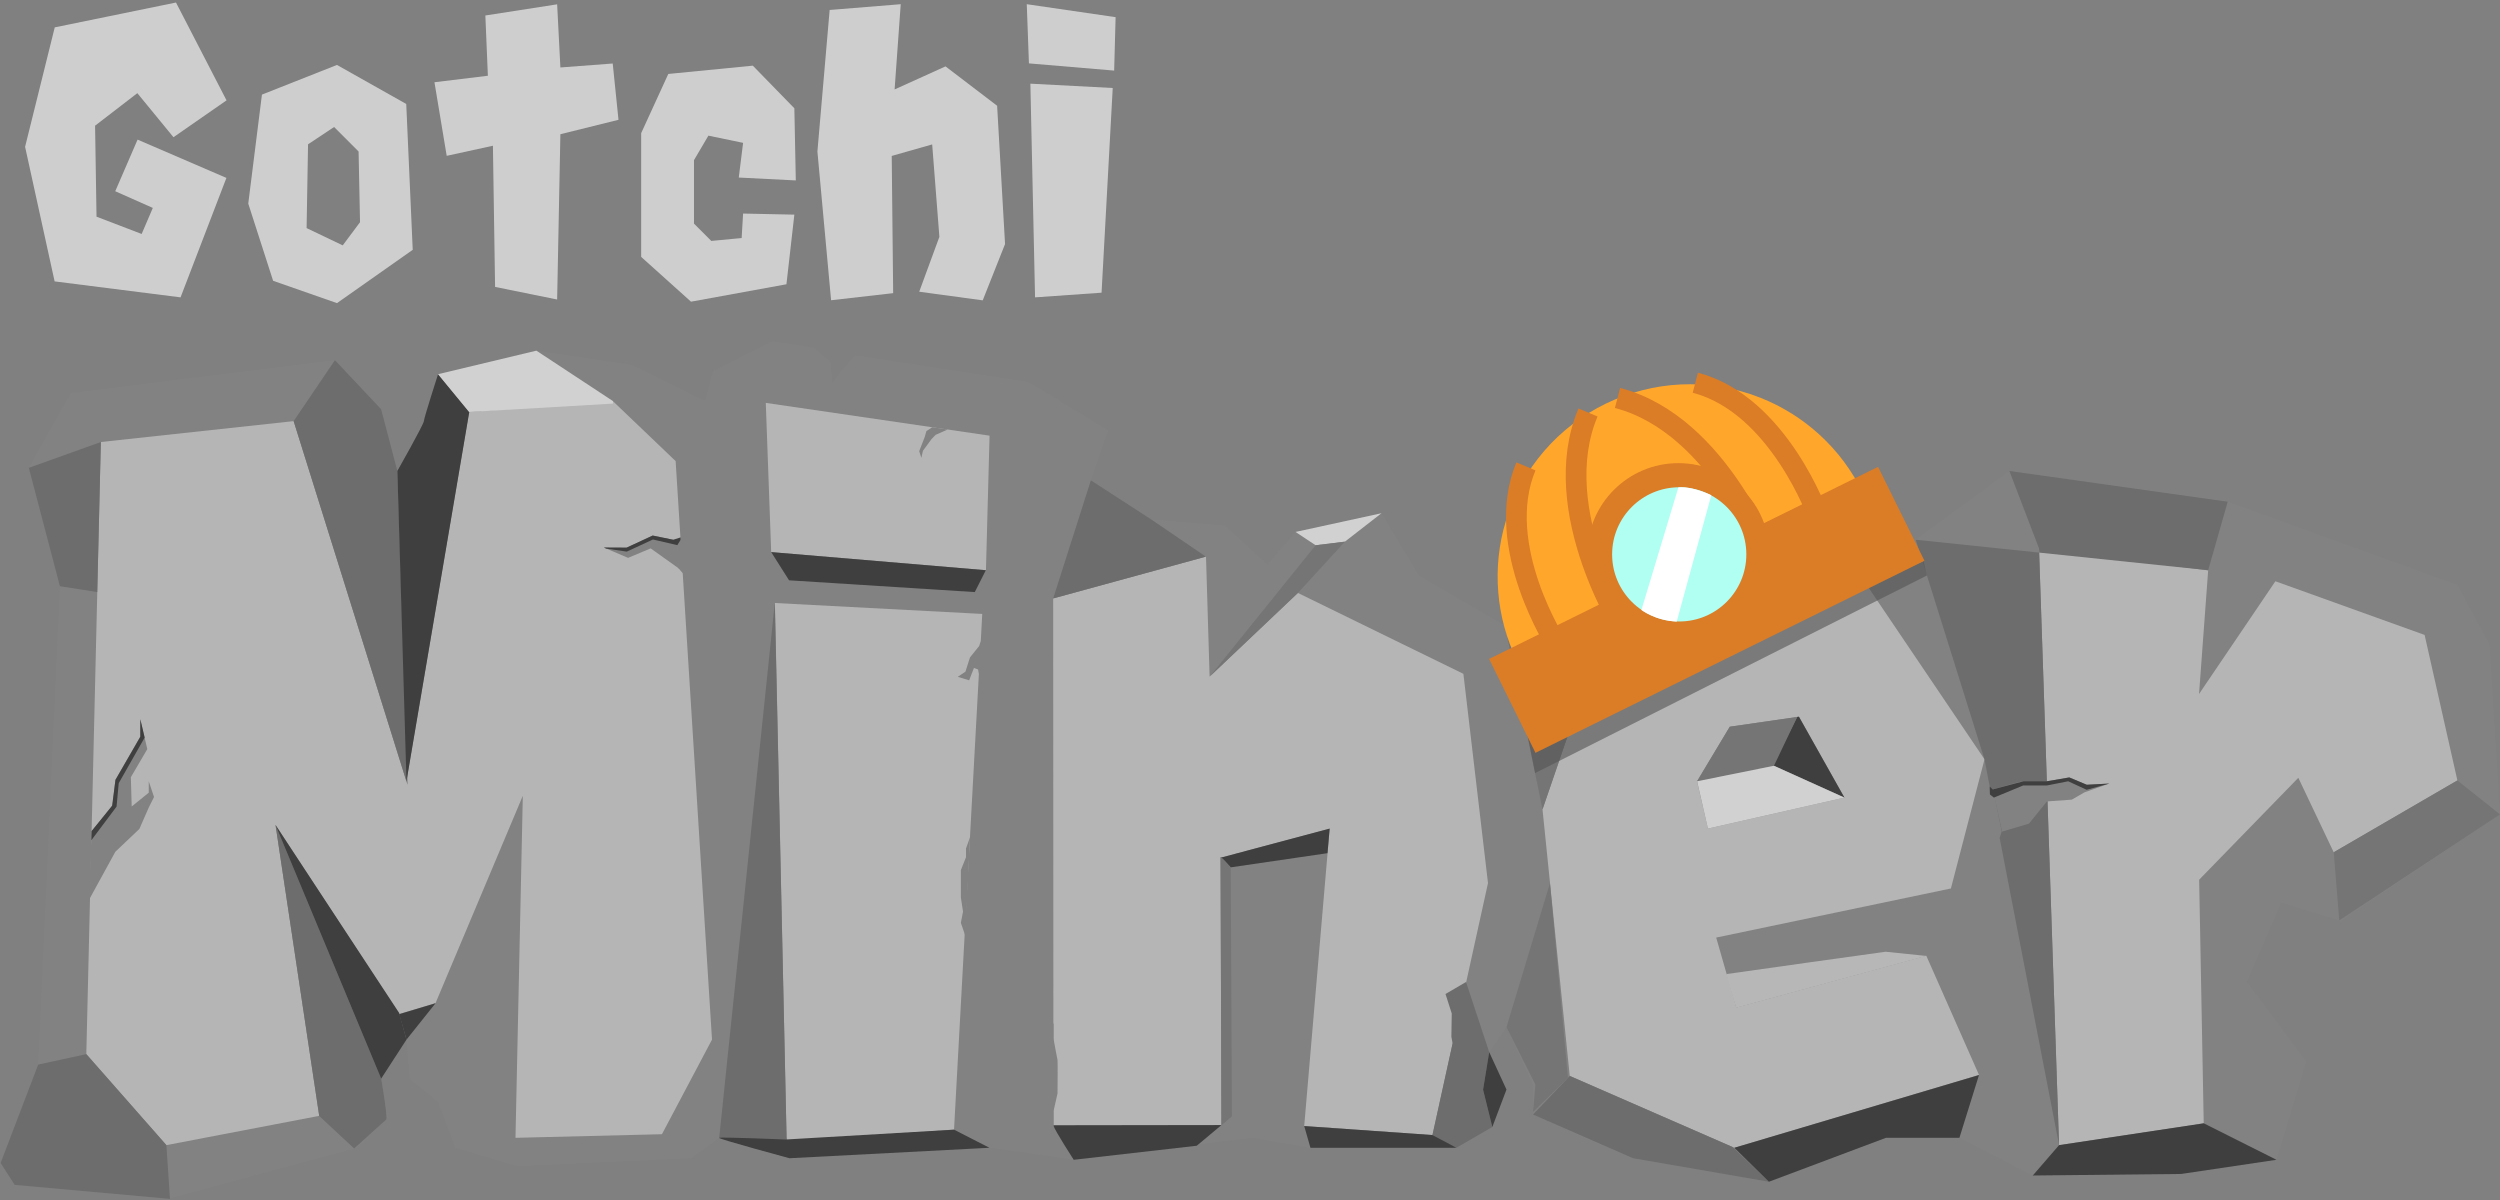 <?xml version="1.0" encoding="UTF-8" standalone="no"?>
<!-- Generator: Adobe Illustrator 26.0.1, SVG Export Plug-In . SVG Version: 6.00 Build 0)  -->

<svg
   version="1.1"
   id="Layer_1"
   x="0px"
   y="0px"
   viewBox="0 0 208.25 100"
   style="enable-background:new 0 0 208.25 100;"
   xml:space="preserve"
   sodipodi:docname="logo.svg"
   inkscape:version="1.1 (c68e22c387, 2021-05-23)"
   xmlns:inkscape="http://www.inkscape.org/namespaces/inkscape"
   xmlns:sodipodi="http://sodipodi.sourceforge.net/DTD/sodipodi-0.dtd"
   xmlns="http://www.w3.org/2000/svg"
   xmlns:svg="http://www.w3.org/2000/svg"><rect x="0" y="0" width="208.25" height="100" fill="#808080" stroke="none"/><defs
   id="defs165" /><sodipodi:namedview
   id="namedview163"
   pagecolor="#ffffff"
   bordercolor="#666666"
   borderopacity="1.0"
   inkscape:pageshadow="2"
   inkscape:pageopacity="0.0"
   inkscape:pagecheckerboard="0"
   showgrid="false"
   inkscape:zoom="5.0804322"
   inkscape:cx="104.125"
   inkscape:cy="50.094164"
   inkscape:window-width="1842"
   inkscape:window-height="1057"
   inkscape:window-x="-8"
   inkscape:window-y="-8"
   inkscape:window-maximized="1"
   inkscape:current-layer="Layer_1" />
<style
   type="text/css"
   id="style2">
	.st0{fill:#3F3F3F;}
	.st1{fill:#68523C;}
	.st2{fill:#828282;}
	.st3{fill:#B5B5B5;}
	.st4{fill:#6D6D6D;}
	.st5{fill:#757575;}
	.st6{fill:#D1D1D1;}
	.st7{fill:#B7B7B7;}
	.st8{fill:#AF9D90;}
	.st9{fill:#7F6A58;}
	.st10{fill:#38322C;}
	.st11{opacity:0.61;fill:#565656;}
	.st12{fill:#FFA62B;}
	.st13{fill:none;stroke:#DB7C26;stroke-width:1.724;stroke-miterlimit:10;}
	.st14{fill:#DB7C26;}
	.st15{fill:none;stroke:#727272;stroke-width:1.801;stroke-miterlimit:10;}
	.st16{fill:#B0FFF2;}
	.st17{fill:#FFFFFF;}
</style>
<path
   class="st0"
   d="M26.6,6.17"
   id="path4" />
<g
   id="g18"
   style="fill:#cecece;fill-opacity:1">
	<path
   class="st0"
   d="M4.55,23.44L2.09,12.23l2.47-9.95l10.1-2.07l4.21,8.15l-4.42,3.07l-3.01-3.67l-3.52,2.71l0.12,7.58l3.76,1.44   l0.93-2.17L9.6,15.93l1.86-4.3l7.4,3.19l-3.82,9.95L4.55,23.44z"
   id="path6"
   style="fill:#cecece;fill-opacity:1" />
	<path
   class="st0"
   d="M28.07,25.25l-5.32-1.86l-2.07-6.43l1.14-9.08l6.25-2.47l5.77,3.25l0.54,12.15L28.07,25.25z M29.99,18.51   l-0.12-5.89l-2.04-2.04l-2.17,1.44l-0.12,6.98l3.01,1.44L29.99,18.51z"
   id="path8"
   style="fill:#cecece;fill-opacity:1" />
	<path
   class="st0"
   d="M41.24,23.9l-0.18-11.76l-3.85,0.84l-1.02-6.13l4.45-0.54l-0.21-5.02l5.98-0.93l0.27,5.26l4.36-0.33l0.48,4.69   l-4.84,1.2l-0.27,13.77L41.24,23.9z"
   id="path10"
   style="fill:#cecece;fill-opacity:1" />
	<path
   class="st0"
   d="M57.56,25.13l-4.15-3.73V11.09l2.26-4.93l7.04-0.69l3.46,3.55l0.12,6.01l-4.75-0.24l0.36-2.89l-2.89-0.6   l-1.2,2.04v5.29l1.44,1.44l2.53-0.24l0.12-2.04l4.27,0.09l-0.66,5.8L57.56,25.13z"
   id="path12"
   style="fill:#cecece;fill-opacity:1" />
	<path
   class="st0"
   d="M69.23,25.01l-1.14-12.39l1.02-11.79l5.92-0.48l-0.51,7.1l4.24-1.92l4.3,3.28l0.66,11.52l-1.86,4.69   l-5.29-0.72l1.68-4.57l-0.6-7.7l-3.37,0.96l0.12,11.43L69.23,25.01z"
   id="path14"
   style="fill:#cecece;fill-opacity:1" />
	<path
   class="st0"
   d="M85.71,5.28l-0.18-4.93l7.4,1.08l-0.12,4.45L85.71,5.28z M86.22,24.77l-0.39-17.8l6.86,0.36l-0.93,17.05   L86.22,24.77z"
   id="path16"
   style="fill:#cecece;fill-opacity:1" />
</g>
<polygon
   class="st1"
   points="65.59,34.03 63.77,35.59 63.57,33.62 "
   id="polygon20" />
<g
   id="g126">
	<polygon
   class="st2"
   points="27.9,30 5.91,32.73 2.4,38.97 5,48.6 3.18,88.68 0.05,96.88 1.22,98.7 13.98,99.87 29.72,95.61    32.32,93.1 31.75,89.85 33.86,86.6 34.12,89.85 36.49,91.8 37.92,95.61 43.08,97.14 57.57,96.48 59.91,94.78 65.76,96.48    82.42,95.61 89.44,96.61 104.28,94.78 109.16,95.61 121.32,95.61 124.31,93.88 125.49,90.76 124.05,87.64 125.49,85.56    127.7,90.37 127.7,92.84 131.99,94.78 136.03,96.48 147.35,98.44 157.1,94.78 163.22,94.78 169.33,97.92 181.7,97.79 189.63,96.61    192.11,88.42 187.16,81.78 190.02,75.18 194.97,76.71 208.25,67.84 207.37,53.67 204.7,48.73 185.34,41.71 167.38,39.23    159.58,44.96 152.16,41.71 138.89,42.1 128.09,49.25 125.36,52.12 118.2,47.95 115.08,42.75 107.92,44.31 105.58,47.04    102.06,43.79 95.9,43.27 90.87,40.01 92.31,35.85 85.66,31.82 71.21,29.59 69.33,31.83 69.18,30.14 67.81,28.97 64.33,28.43    59.39,30.91 58.74,33.41 52.62,30.39 44.68,29.21 36.49,31.17 35.32,35.07 33.1,39.23 31.75,34.09  "
   id="polygon22" />
	<g
   id="g34">
		<path
   class="st3"
   d="M13.86,95.39l-6.67-7.58L8.4,36.82l16.06-1.74l9.39,30l5.23-30.76l11.97-0.91l5.23,5l0.4,6.36l-0.31,0.27    l0.14,2.28l0.36,0.43l2.44,38.85l-4.17,7.88l-12.2,0.3l0.61-28.49l-7.27,17.27l-3.03,0.91l-10.3-15.76l3.64,24.24L13.86,95.39z"
   id="path24" />
		<path
   class="st3"
   d="M108.64,93.8l2.12-24.77l-9.09,2.42l0.08,22.27l-14,0.02l-0.02-43.89l12.73-3.49l0.3,10l7.35-6.97l13.79,6.74    l2.05,17.43l-4.62,20.99L108.64,93.8z"
   id="path26" />
		<path
   class="st3"
   d="M144.47,95.61l-13.71-5.99l-2.27-22.2l5.53-16.14l20.02-4.71l11.27,16.68l-2.8,10.76l-19.55,4.09l1.67,5.83    l15.83-4.32l4.39,9.93L144.47,95.61z M153.64,66.44l-3.79-6.74l-5.76,0.83l-2.73,4.55l0.91,3.94L153.64,66.44z"
   id="path28" />
		<path
   class="st3"
   d="M171.52,95.39l-1.67-49.7l14.09,1.82l-0.76,10.3l6.36-9.39l12.43,4.47l2.73,12.12l-10.3,5.99l-2.95-6.21    l-8.26,8.49l0.38,20.3L171.52,95.39z"
   id="path30" />
		<path
   class="st3"
   d="M64.24,45.99l-0.45-12.43l18.64,2.73l-0.3,11.21L64.24,45.99z M65.53,95.08l-0.98-44.85l17.27,0.91    l-0.12,2.26l-0.1,0.29l-0.12,2.12l0.06,0.34L79.47,94.1L65.53,95.08z"
   id="path32" />
	</g>
	<polygon
   class="st4"
   points="27.9,30 24.46,35.08 33.95,65.38 33.1,39.23 31.75,34.09  "
   id="polygon36" />
	<path
   class="st0"
   d="M36.49,31.17l2.6,3.15l-5.23,30.76L33.1,39.23c0,0,2.21-3.9,2.21-4.16C35.32,34.81,36.49,31.17,36.49,31.17z"
   id="path38" />
	<polygon
   class="st4"
   points="2.4,38.97 8.4,36.82 8.1,49.32 4.99,48.83  "
   id="polygon40" />
	<polygon
   class="st0"
   points="33.86,86.6 36.28,83.57 33.25,84.48  "
   id="polygon42" />
	<path
   class="st4"
   d="M31.75,89.85l-8.8-21.13l3.64,24.24l2.91,2.71c0,0,2.5-2.26,2.67-2.41C32.32,93.1,31.75,89.85,31.75,89.85z"
   id="path44" />
	<polygon
   class="st0"
   points="31.75,89.85 33.86,86.6 33.25,84.38 22.95,68.72  "
   id="polygon46" />
	<polygon
   class="st4"
   points="7.19,87.81 3.18,88.68 0.05,96.88 1.22,98.7 14.16,99.87 13.86,95.39  "
   id="polygon48" />
	<polygon
   class="st0"
   points="64.24,45.99 65.73,48.34 81.2,49.32 82.12,47.5  "
   id="polygon50" />
	<polygon
   class="st0"
   points="110.76,69.02 110.58,71.07 102.52,72.25 101.67,71.45  "
   id="polygon52" />
	<path
   class="st5"
   d="M101.74,93.72l0.88-0.73l-0.1-20.74c0,0-0.86-1.03-0.85-0.81S101.74,93.72,101.74,93.72z"
   id="path54" />
	<polygon
   class="st4"
   points="59.91,94.78 64.54,50.23 65.52,94.78 65.76,96.48  "
   id="polygon56" />
	<path
   class="st0"
   d="M79.47,94.1l2.95,1.51l-16.65,0.87c0,0-6.02-1.62-5.86-1.7c0.16-0.08,5.55,0.14,5.55,0.14L79.47,94.1z"
   id="path58" />
	<polygon
   class="st0"
   points="149.71,59.72 147.64,63.73 153.64,66.44 149.85,59.7  "
   id="polygon60" />
	<polygon
   class="st5"
   points="141.37,65.08 147.77,63.79 149.71,59.72 144.09,60.54  "
   id="polygon62" />
	<polygon
   class="st6"
   points="142.27,69.02 141.37,65.08 147.77,63.79 153.64,66.44  "
   id="polygon64" />
	<path
   class="st7"
   d="M160.46,79.63l-3.39-0.35c0,0-12.22,1.7-13.25,1.86c-0.08,0.01,0.8,2.81,0.8,2.81L160.46,79.63z"
   id="path66" />
	<polygon
   class="st4"
   points="147.35,98.44 144.33,95.55 130.76,89.63 127.7,92.84 136.03,96.48  "
   id="polygon68" />
	<polygon
   class="st0"
   points="163.22,94.78 164.85,89.55 144.47,95.61 147.35,98.44 157.1,94.78  "
   id="polygon70" />
	<polygon
   class="st5"
   points="134.02,51.29 138.89,42.1 128.09,49.25 125.36,52.12 128.49,67.43 133.09,54.01  "
   id="polygon72" />
	<path
   class="st8"
   d="M154.04,46.59c0,0-2.08-4.97-1.88-4.88c0.2,0.09-13.48,0.39-13.48,0.39l-4.66,9.2L154.04,46.59z"
   id="path74" />
	<polyline
   class="st4"
   points="90.87,40.01 87.73,49.85 100.45,46.37 95.9,43.27 95.9,43.27  "
   id="polyline76" />
	<polygon
   class="st0"
   points="183.57,93.57 189.63,96.61 181.7,97.79 169.33,97.92 171.52,95.39  "
   id="polygon78" />
	<path
   class="st4"
   d="M159.58,44.96c0.1,0.29,5.73,18.3,5.73,18.3l0.43,2.25l0.3,0.28l0.7,3.46l-0.17,0.55l4.95,25.58l-1.67-49.7   l-2.47-6.45l18.19,2.56l-1.63,5.71"
   id="path80" />
	<path
   class="st9"
   d="M167.05,39.48"
   id="path82" />
	<polygon
   class="st2"
   points="56.42,45.04 54.37,44.61 52.22,45.61 50.3,45.61 52.32,46.47 54.2,45.68 56.57,47.37  "
   id="polygon84" />
	<polygon
   class="st0"
   points="56.68,44.77 56.68,44.99 56.42,45.41 54.39,44.94 52.21,45.95 50.5,45.7 50.3,45.61 52.19,45.62    54.37,44.61 56.08,44.96  "
   id="polygon86" />
	<path
   class="st2"
   d="M7.63,69.23c0,0,1.74-2.05,1.74-2.12s0.24-2.15,0.24-2.15l2.07-3.59v-1.46l0.59,2.49l-1.37,2.34l0.07,2.44   l1.42-1.15v-0.95l0.44,1.31l-0.44,0.88l-0.78,1.78l-2,1.9L7.4,74.98L7.63,69.23z"
   id="path88" />
	<polyline
   class="st0"
   points="12.05,61.44 9.89,65.24 9.71,67.19 7.61,69.99 7.63,69.23 9.34,67.11 9.62,64.96 11.69,61.37    11.69,59.91  "
   id="polyline90" />
	<path
   class="st1"
   d="M104.16,53.14"
   id="path92" />
	<path
   class="st2"
   d="M170.5,65.08l1.87-0.32l1.46,0.61l1.88-0.1l-2.07,0.73l-1.06,0.61l-2.07,0.15l-1.5,1.85l-2.24,0.66L166,65.76   c0,0,2.34-0.7,2.56-0.68S170.5,65.08,170.5,65.08z"
   id="path94" />
	<polygon
   class="st0"
   points="175.71,65.27 173.82,65.79 172.28,65.08 170.51,65.43 168.53,65.43 166.09,66.44 165.76,66.18    165.74,65.51 166,65.76 168.56,65.08 170.5,65.08 172.37,64.76 173.83,65.37  "
   id="polygon96" />
	<polygon
   class="st2"
   points="80.8,69.75 80.47,70.67 80.47,71.4 80.04,72.48 80.04,74.76 80.22,75.94 80.04,76.87 80.42,77.98  "
   id="polygon98" />
	<polygon
   class="st2"
   points="81.68,53.67 80.8,54.76 80.42,55.95 79.78,56.38 80.73,56.67 81.13,55.64 81.56,55.8  "
   id="polygon100" />
	<polygon
   class="st2"
   points="77.66,35.59 77.17,35.91 77.03,36.4 76.57,37.58 76.75,38.14 76.88,37.55 77.6,36.57 77.94,36.22    78.94,35.78  "
   id="polygon102" />
	<path
   class="st0"
   d="M87.74,93.74c0.13,0.44,1.7,2.87,1.7,2.87l10.25-1.17l2.93-2.45l-0.88,0.73L87.74,93.74z"
   id="path104" />
	<path
   class="st4"
   d="M123.54,90.77l0.51-3.13l-1.93-5.84l-1.71,1l0.52,1.62l-0.03,1.94l0.1,0.55l-1.68,7.64   c0.03,0.22,2,1.06,2,1.06l2.99-1.73L123.54,90.77z"
   id="path106" />
	<polygon
   class="st0"
   points="124.05,87.64 125.49,90.76 124.31,93.88 123.54,90.77  "
   id="polygon108" />
	<polygon
   class="st5"
   points="125.49,85.56 129.11,73.57 130.61,89.79 127.7,92.63 127.9,90.35  "
   id="polygon110" />
	<polygon
   class="st6"
   points="115.08,42.75 112.03,45.12 109.59,45.42 107.92,44.31  "
   id="polygon112" />
	<polygon
   class="st5"
   points="108.11,49.4 112.03,45.12 109.59,45.42 100.76,56.37  "
   id="polygon114" />
	<polygon
   class="st5"
   points="208.25,67.84 204.7,65.01 194.4,70.99 194.86,76.67  "
   id="polygon116" />
	<path
   class="st9"
   d="M87.39,69.53"
   id="path118" />
	<path
   class="st2"
   d="M87.12,84.44l0.64,0.85v1.24c0,0,0.3,1.66,0.33,1.76c0.03,0.1,0,2.8,0,2.8l-0.33,1.46v1.18l-0.64,0.84   l-1.3-0.42L87.12,84.44z"
   id="path120" />
	<polygon
   class="st0"
   points="108.64,93.8 109.16,95.61 121.32,95.61 119.32,94.55  "
   id="polygon122" />
	<path
   class="st10"
   d="M107.02,98.02"
   id="path124" />
</g>
<polygon
   class="st6"
   points="51.06,33.41 44.68,29.21 36.49,31.17 39.08,34.32 51.06,33.62 "
   id="polygon128" />
<polygon
   class="st11"
   points="160.23,46.73 160.51,47.94 127.87,64.4 127.24,61.26 "
   id="polygon130" />
<g
   id="g160">
	<g
   id="g156">
		<path
   class="st12"
   d="M146.61,33.12c-8.71-3.42-18.49,1.33-21.18,10.3c-1.16,3.85-0.82,8,0.93,11.61l3.07,6.32l28.72-14.18    l-2.99-6.15C153.4,37.41,150.35,34.59,146.61,33.12L146.61,33.12z"
   id="path132" />
		<path
   class="st13"
   d="M135.51,52.86c0,0-6.69-10.28-3.23-18.5"
   id="path134" />
		<path
   class="st13"
   d="M147.46,46.96c0,0-4.09-11.56-12.72-13.81"
   id="path136" />
		
			<rect
   x="124.05"
   y="46.46"
   transform="matrix(0.897 -0.443 0.443 0.897 -7.812 68.168)"
   class="st14"
   width="36.12"
   height="8.72"
   id="rect138" />
		<circle
   class="st14"
   cx="139.81"
   cy="46.17"
   r="7.59"
   id="circle140" />
		<path
   class="st13"
   d="M129.72,53.77c0,0-5.39-8.29-2.61-14.92"
   id="path142" />
		<path
   class="st13"
   d="M151.48,43.02c0,0-3.3-9.32-10.26-11.14"
   id="path144" />
		<path
   class="st15"
   d="M132.67,34.16"
   id="path146" />
		<path
   class="st15"
   d="M135.91,52.66"
   id="path148" />
		<path
   class="st15"
   d="M134.74,33.14"
   id="path150" />
		<path
   class="st15"
   d="M147.46,46.96"
   id="path152" />
		<circle
   class="st16"
   cx="139.88"
   cy="46.18"
   r="5.59"
   id="circle154" />
	</g>
	<path
   class="st17"
   d="M142.55,41.25c0,0-1.63-0.78-2.74-0.65l-3.08,10.21c0,0,1.12,0.88,2.94,0.97L142.55,41.25z"
   id="path158" />
</g>
</svg>
